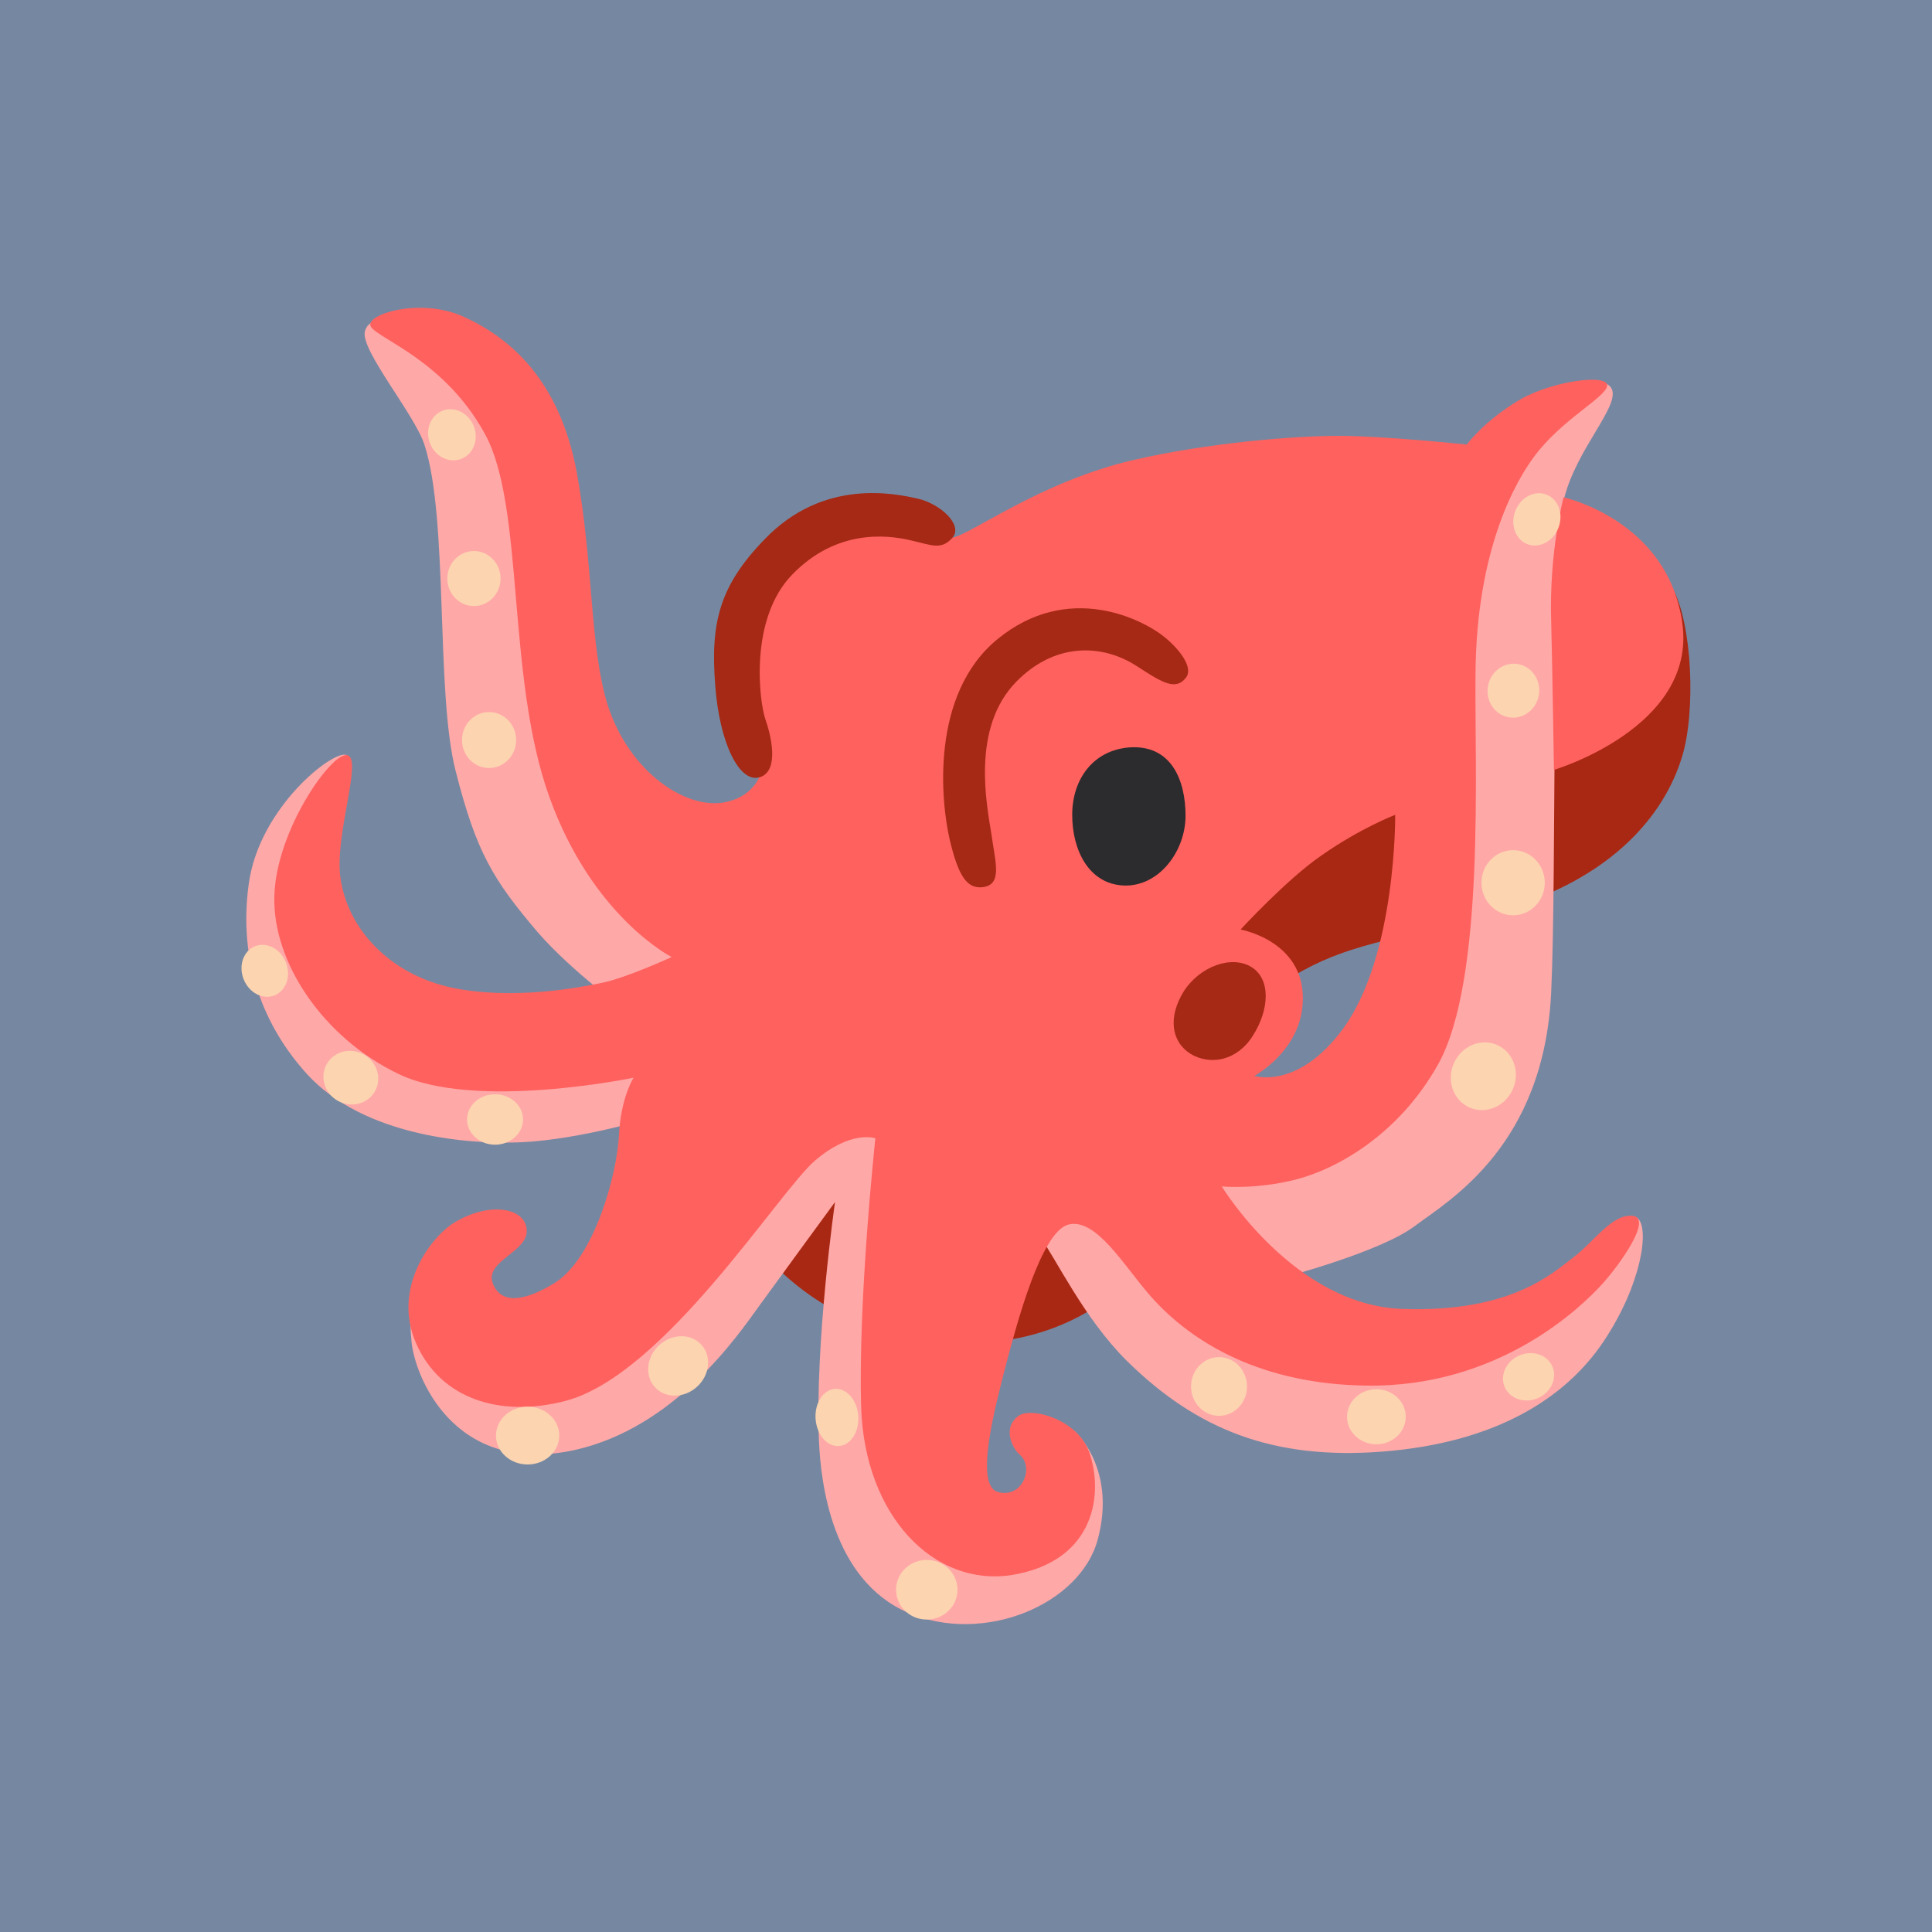 <?xml version="1.0" encoding="UTF-8"?>
<!DOCTYPE svg PUBLIC "-//W3C//DTD SVG 1.1//EN" "http://www.w3.org/Graphics/SVG/1.1/DTD/svg11.dtd">
<!-- Creator: CorelDRAW Home & Student 2019 -->
<svg xmlns="http://www.w3.org/2000/svg" xml:space="preserve" width="400px" height="400px" version="1.1" style="shape-rendering:geometricPrecision; text-rendering:geometricPrecision; image-rendering:optimizeQuality; fill-rule:evenodd; clip-rule:evenodd"
viewBox="0 0 42.11 42.11"
 xmlns:xlink="http://www.w3.org/1999/xlink">
 <defs>
  <style type="text/css">
   <![CDATA[
    .fil0 {fill:#7688A1}
    .fil5 {fill:#2C2B2D}
    .fil4 {fill:#A52914}
    .fil1 {fill:#A92813}
    .fil6 {fill:#FCD4B0}
    .fil3 {fill:#FF615E}
    .fil2 {fill:#FFA8A8}
   ]]>
  </style>
 </defs>
 <g id="Layer_x0020_1">
  <rect class="fil0" width="42.11" height="42.11"/>
  <g id="_722289704">
   <path class="fil1" d="M27.46 13.49c0,0 8.41,-1.46 8.9,-0.82 0.49,0.64 0.61,2.56 0.35,3.65 -0.27,1.09 -1.24,2.77 -4.1,3.56 -2.4,0.67 -3.21,0.67 -4.45,1.41 -1,0.59 -2.44,4.84 -2.66,5.44 -0.23,0.6 -1.88,2.97 -5.34,2.48 -3.38,-0.48 -5.46,-3.65 -4.74,-6.77 0.72,-3.12 12.04,-8.95 12.04,-8.95l0 0z"/>
   <path class="fil2" d="M21.32 21.27c0,0 -4.7,0.11 -6.16,-1.43 -1.47,-1.54 -3.01,-4.96 -3.43,-7.71 -0.41,-2.74 -1.76,-4.36 -2.4,-4.77 -0.64,-0.42 -1.3,-0.53 -1.38,-0.12 -0.07,0.42 1.09,1.8 1.3,2.45 0.53,1.61 0.24,5.38 0.68,7.11 0.45,1.77 0.81,2.37 1.8,3.53 0.75,0.86 1.92,1.7 1.92,1.7 0,0 -4.55,1.09 -5.83,-0.27 -1.28,-1.35 -1.12,-2.48 -1.01,-3.04 0.11,-0.57 1.01,-2.11 0.75,-2.26 -0.26,-0.15 -1.92,1.13 -2.14,2.82 -0.23,1.69 0.33,3.1 1.28,4.14 1.23,1.34 3.56,1.57 4.92,1.46 1.35,-0.12 2.71,-0.56 2.71,-0.56 0,0 -0.03,5.53 -2.67,5.49 -1.99,-0.03 -2.22,-0.68 -2.41,-1.01 -0.18,-0.34 -0.38,-0.62 -0.28,0.45 0.07,0.72 0.9,2.92 3.53,2.36 2.22,-0.48 3.6,-2.53 4.05,-3.15 0.5,-0.69 1.65,-2.26 1.65,-2.26 0,0 -0.44,3.05 -0.35,5.21 0.04,0.91 0.28,3.02 1.94,3.74 1.65,0.71 3.77,-0.18 4.14,-1.61 0.38,-1.43 -0.38,-2.23 -0.5,-2.34 -0.11,-0.11 -0.64,1.62 -0.64,1.62 0,0 -1.35,0.9 -1.88,0.26 -0.52,-0.64 0.12,-5.6 0.19,-6.66 0.08,-1.05 1.17,-0.03 1.54,0.49 0.38,0.53 0.99,1.83 1.92,2.75 1.53,1.51 3.2,2.16 5.56,1.98 2.47,-0.19 4,-1.16 4.83,-2.4 0.83,-1.24 1.01,-2.47 0.74,-2.69 -0.26,-0.23 -2.07,1.94 -2.44,2.24 -0.38,0.3 -4.14,0 -4.67,0 -0.52,0 -0.63,-0.94 -0.63,-0.94 0,0 2.14,-0.56 2.89,-1.13 0.75,-0.56 2.82,-1.75 2.97,-5.11 0.12,-2.6 0,-9.57 0.27,-10.7 0.26,-1.12 1.26,-2.08 1.04,-2.45 -0.23,-0.38 -1.23,0.25 -1.38,0.36 -0.15,0.11 -1.73,0.87 -1.77,2.22 -0.04,1.35 -0.49,11.02 -1.24,11.81 -0.76,0.79 -3.2,2.37 -4.55,2.18 -1.36,-0.18 -4.86,-3.76 -4.86,-3.76l0 0z"/>
   <path class="fil3" d="M35.58 26.5c-0.45,-0.04 -0.83,0.56 -1.28,0.9 -0.45,0.34 -1.35,1.21 -3.72,1.13 -2.37,-0.07 -3.95,-2.67 -3.95,-2.67 0,0 0.75,0.07 1.61,-0.15 0.87,-0.22 2.24,-0.96 3.11,-2.52 1.02,-1.85 0.79,-6.43 0.81,-8.46 0.01,-2.81 0.92,-4.3 1.28,-4.78 0.6,-0.81 1.55,-1.28 1.59,-1.54 0.03,-0.27 -1.19,-0.11 -1.9,0.3 -0.78,0.46 -1.16,0.98 -1.16,0.98 0,0 -1.81,-0.19 -2.79,-0.19 -0.97,0 -2.85,0.15 -4.49,0.53 -2.01,0.47 -3.51,1.61 -3.93,1.69 0,0 -1.33,-1.33 -3.53,0.19 -2.3,1.58 -0.64,4.92 -0.64,4.92 0,0 -0.11,0.49 -0.72,0.64 -0.86,0.23 -2.16,-0.62 -2.63,-2.12 -0.39,-1.27 -0.3,-3.03 -0.67,-5.06 -0.38,-2.03 -1.47,-2.93 -2.45,-3.38 -0.97,-0.45 -2.22,-0.04 -2.03,0.22 0.19,0.27 1.62,0.75 2.48,2.33 0.87,1.58 0.46,5.27 1.4,7.9 0.94,2.63 2.67,3.5 2.67,3.5 0,0 -0.98,0.45 -1.51,0.56 -0.52,0.11 -1.95,0.38 -3.27,0.11 -1.37,-0.29 -2.29,-1.29 -2.44,-2.4 -0.13,-0.94 0.49,-2.59 0.15,-2.67 -0.34,-0.08 -1.56,1.65 -1.59,3.08 -0.04,1.43 1.06,3.08 2.71,3.87 1.66,0.8 5.12,0.08 5.12,0.08 0,0 -0.28,0.43 -0.32,1.26 -0.04,0.83 -0.53,2.68 -1.41,3.22 -0.61,0.37 -1.15,0.49 -1.34,0 -0.18,-0.49 0.78,-0.68 0.74,-1.17 -0.04,-0.49 -0.83,-0.61 -1.58,-0.15 -0.51,0.31 -1.36,1.43 -0.83,2.63 0.53,1.21 1.83,1.63 3.27,1.25 2.15,-0.58 4.63,-4.55 5.42,-5.23 0.79,-0.68 1.32,-0.49 1.32,-0.49 0,0 -0.38,3.5 -0.31,5.87 0.08,2.37 1.59,3.91 3.28,3.65 1.88,-0.31 1.99,-1.85 1.69,-2.68 -0.26,-0.72 -1.26,-0.99 -1.54,-0.79 -0.37,0.27 -0.12,0.72 0.02,0.84 0.34,0.29 0.05,0.97 -0.47,0.82 -0.53,-0.15 -0.04,-1.92 0.18,-2.79 0.23,-0.86 0.76,-2.89 1.36,-3.04 0.6,-0.15 1.21,0.9 1.77,1.54 0.95,1.09 2.5,1.94 4.71,1.97 2.92,0.05 4.73,-1.75 5.14,-2.2 0.41,-0.45 1.12,-1.46 0.67,-1.5l0 0zm-6.77 -7.86c0.86,-0.6 1.6,-0.88 1.6,-0.88 0,0 0.03,3.09 -1.15,4.68 -0.98,1.32 -1.92,1.01 -1.92,1.01 0,0 0.97,-0.52 1.05,-1.54 0.12,-1.39 -1.35,-1.65 -1.35,-1.65 0,0 1.01,-1.1 1.77,-1.62l0 0z"/>
   <path class="fil3" d="M33.87 16.78c0,0 3.1,-0.92 2.8,-3.18 -0.3,-2.26 -2.59,-2.76 -2.59,-2.76 0,0 -0.32,1.18 -0.27,2.72 0.02,0.68 0.06,3.22 0.06,3.22l0 0z"/>
   <path class="fil4" d="M27.31 22.57c-0.34,0.55 -0.93,0.66 -1.36,0.4 -0.43,-0.27 -0.49,-0.81 -0.15,-1.36 0.35,-0.55 1.05,-0.8 1.48,-0.53 0.43,0.27 0.38,0.94 0.03,1.49l0 0z"/>
   <path class="fil4" d="M21.38 19.34c0.48,-0.03 0.32,-0.51 0.23,-1.15 -0.1,-0.64 -0.45,-2.32 0.54,-3.33 0.83,-0.85 1.86,-0.84 2.63,-0.34 0.58,0.38 0.85,0.53 1.07,0.25 0.15,-0.19 -0.07,-0.55 -0.45,-0.87 -0.48,-0.4 -2.12,-1.24 -3.67,0.04 -1.46,1.21 -1.22,3.55 -1.03,4.36 0.19,0.81 0.38,1.05 0.68,1.04l0 0z"/>
   <path class="fil4" d="M16.66 11.76c-0.98,1.01 -1.18,1.82 -1.07,3.19 0.09,1.23 0.53,2.17 1,1.98 0.39,-0.16 0.22,-0.89 0.09,-1.26 -0.13,-0.38 -0.36,-2.19 0.6,-3.16 0.96,-0.98 2.05,-0.85 2.54,-0.74 0.49,0.11 0.69,0.23 0.94,-0.05 0.24,-0.28 -0.27,-0.74 -0.75,-0.85 -0.49,-0.11 -2.06,-0.46 -3.35,0.89l0 0z"/>
   <path class="fil5" d="M25.84 17.78c0,0.78 -0.59,1.56 -1.36,1.52 -0.75,-0.04 -1.11,-0.77 -1.11,-1.54 0,-0.78 0.46,-1.41 1.25,-1.47 0.9,-0.06 1.22,0.7 1.22,1.49l0 0z"/>
   <ellipse class="fil6" transform="matrix(0.021 -0.128 0.128 0.021 32.986 15.054)" rx="4.54" ry="4.34"/>
   <ellipse class="fil6" transform="matrix(0.046 -0.122 0.122 0.046 33.498 11.32)" rx="4.44" ry="3.87"/>
   <ellipse class="fil6" cx="32.98" cy="19.24" rx="0.69" ry="0.71"/>
   <ellipse class="fil6" transform="matrix(0.053 -0.119 0.119 0.053 32.331 23.458)" rx="5.72" ry="5.39"/>
   <ellipse class="fil6" transform="matrix(0.12 -0.051 0.051 0.12 33.317 30.009)" rx="4.34" ry="3.89"/>
   <ellipse class="fil6" cx="30" cy="30.88" rx="0.64" ry="0.6"/>
   <ellipse class="fil6" cx="26.57" cy="30.22" rx="0.61" ry="0.64"/>
   <ellipse class="fil6" cx="20.2" cy="34.65" rx="0.67" ry="0.65"/>
   <ellipse class="fil6" transform="matrix(0.13 -0.009 0.009 0.13 18.242 30.895)" rx="3.58" ry="4.79"/>
   <ellipse class="fil6" transform="matrix(0.095 -0.088 0.088 0.095 14.781 29.772)" rx="5.3" ry="4.73"/>
   <ellipse class="fil6" cx="11.5" cy="31.29" rx="0.69" ry="0.63"/>
   <ellipse class="fil6" cx="10.79" cy="24.4" rx="0.61" ry="0.55"/>
   <ellipse class="fil6" transform="matrix(0.065 -0.113 0.113 0.065 7.647 23.489)" rx="4.44" ry="4.63"/>
   <ellipse class="fil6" transform="matrix(0.121 -0.047 0.047 0.121 5.771 21.16)" rx="3.82" ry="4.44"/>
   <ellipse class="fil6" cx="10.66" cy="16.13" rx="0.59" ry="0.61"/>
   <ellipse class="fil6" cx="10.33" cy="12.61" rx="0.58" ry="0.6"/>
   <ellipse class="fil6" transform="matrix(0.121 -0.047 0.047 0.121 9.85 9.477)" rx="3.95" ry="4.34"/>
  </g>
 </g>
</svg>
